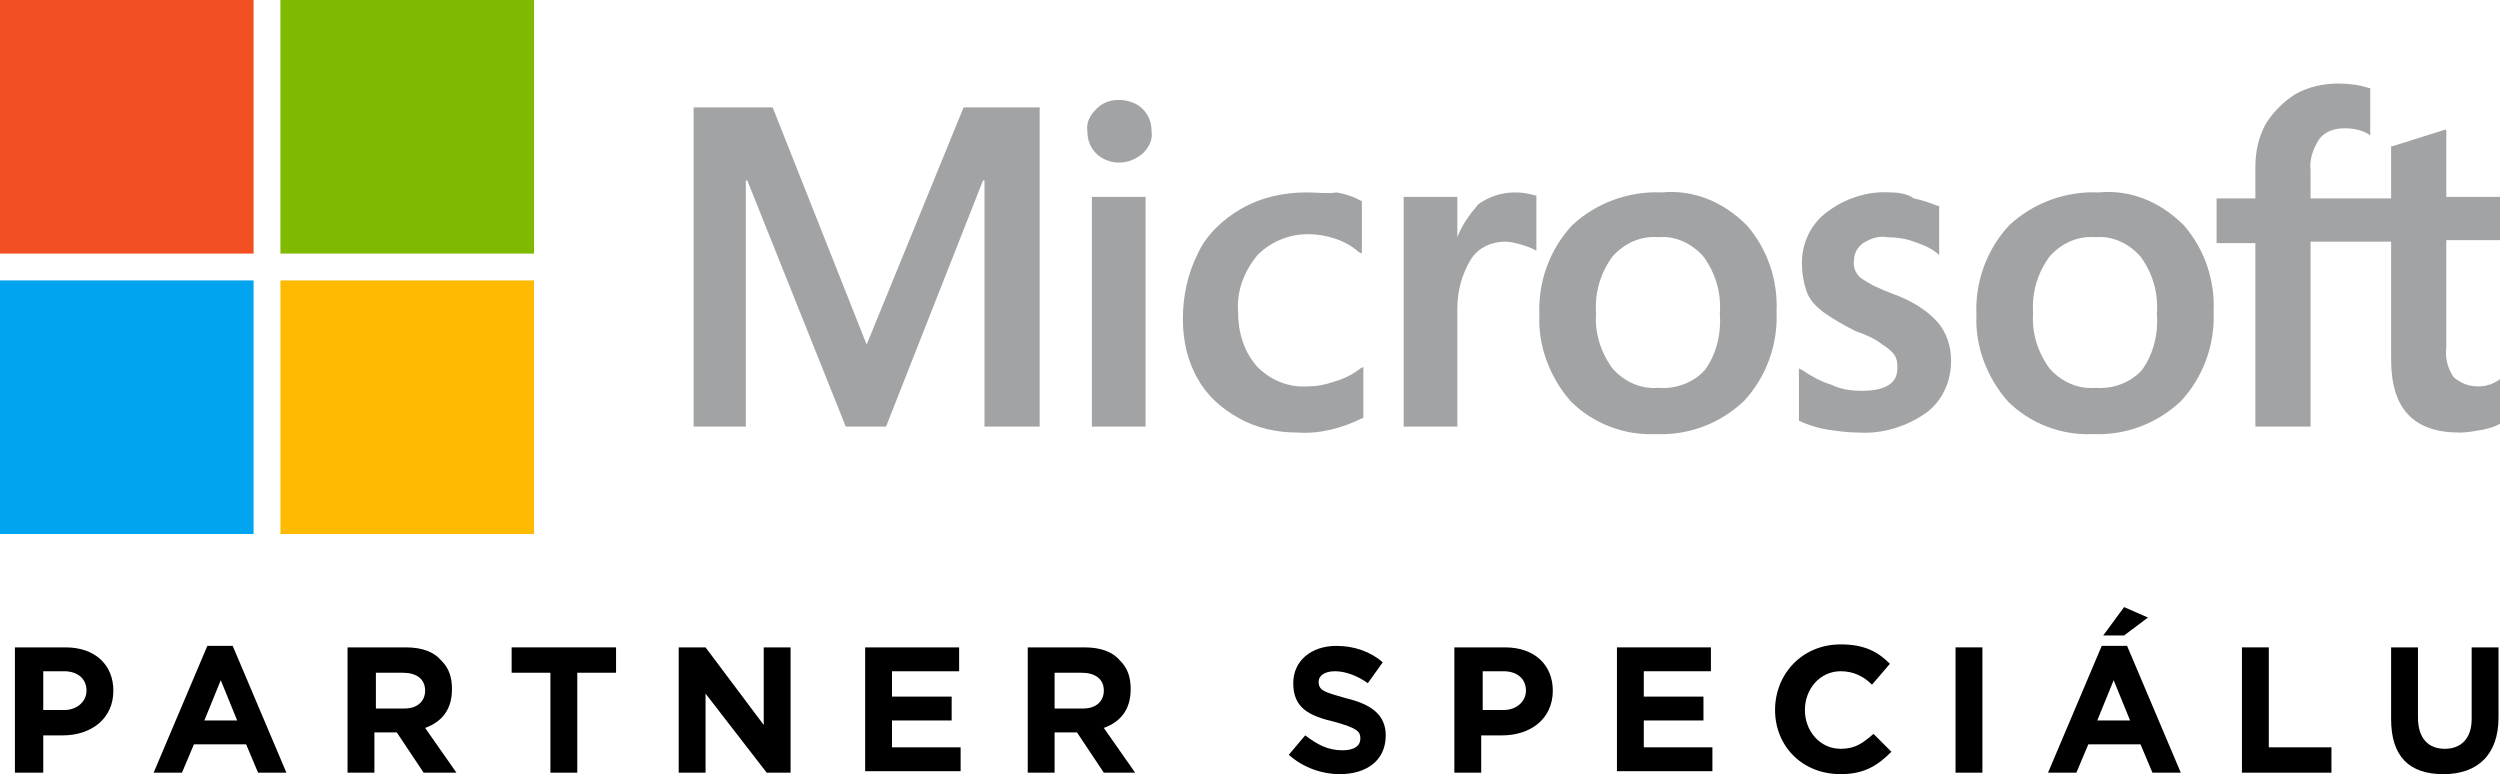 <?xml version="1.0" encoding="utf-8"?>
<!-- Generator: Adobe Illustrator 23.0.0, SVG Export Plug-In . SVG Version: 6.00 Build 0)  -->
<svg version="1.1" id="Layer_1" xmlns="http://www.w3.org/2000/svg" xmlns:xlink="http://www.w3.org/1999/xlink" x="0px" y="0px"
	 viewBox="0 0 167.6 51.9" style="enable-background:new 0 0 167.6 51.9;" xml:space="preserve">
<style type="text/css">
	.st0{fill:#A1A3A5;}
	.st1{fill:#F25022;}
	.st2{fill:#7FBA00;}
	.st3{fill:#00A4EF;}
	.st4{fill:#FFB900;}
</style>
<title>forbes-ms-logo</title>
<g>
	<g id="Layer_1-2_5_">
		<polygon class="st0" points="66,12.1 66,28.6 69.7,28.6 69.7,7.2 64.6,7.2 58.1,23.1 51.8,7.2 46.5,7.2 46.5,28.6 50,28.6 
			50,12.1 50.1,12.1 56.7,28.6 59.4,28.6 65.9,12.1 		"/>
		<path class="st0" d="M75,6.7c-0.6,0-1.1,0.2-1.5,0.6c-0.4,0.4-0.7,0.9-0.6,1.5c0,0.6,0.2,1.1,0.6,1.5c0.4,0.4,1,0.6,1.5,0.6
			c0.6,0,1.1-0.2,1.6-0.6c0.4-0.4,0.7-0.9,0.6-1.5c0-0.6-0.2-1.1-0.6-1.5C76.2,6.9,75.6,6.7,75,6.7 M76.8,13.2h-3.6v15.4h3.6
			L76.8,13.2z"/>
		<path class="st0" d="M87.6,12.9c-1.5,0-3,0.3-4.4,1.1c-1.2,0.7-2.3,1.7-2.9,3c-0.7,1.4-1,2.9-1,4.4c0,1.4,0.3,2.8,1,4
			c0.6,1.1,1.6,2,2.7,2.6c1.2,0.7,2.6,1,4,1c1.5,0.1,3-0.3,4.4-1l0,0v-3.4l-0.2,0.1c-0.5,0.4-1.1,0.7-1.8,0.9
			c-0.6,0.2-1.1,0.3-1.7,0.3c-1.3,0.1-2.5-0.4-3.4-1.3c-0.9-1-1.3-2.3-1.3-3.7c-0.1-1.4,0.4-2.7,1.3-3.8c0.9-0.9,2.1-1.4,3.4-1.4
			c1.2,0,2.5,0.4,3.4,1.2l0.2,0.1v-3.5l0,0c-0.5-0.3-1.1-0.5-1.7-0.6C89,13,88.3,12.9,87.6,12.9"/>
		<path class="st0" d="M97.7,15.9v-2.7h-3.6v15.4h3.6v-7.9c0-1.2,0.3-2.3,0.9-3.3c0.5-0.8,1.4-1.2,2.3-1.2c0.4,0,0.7,0.1,1.1,0.2
			c0.3,0.1,0.6,0.2,0.8,0.3l0.2,0.1v-3.7h-0.1c-1.3-0.4-2.7-0.2-3.8,0.6C98.5,14.4,98,15.1,97.7,15.9L97.7,15.9z"/>
		<path class="st0" d="M111.4,12.9c-2.2-0.1-4.4,0.7-6,2.2c-1.5,1.6-2.3,3.8-2.2,6c-0.1,2.1,0.7,4.2,2.1,5.8
			c1.5,1.5,3.6,2.3,5.7,2.2c2.2,0.1,4.3-0.7,5.9-2.2c1.5-1.6,2.3-3.8,2.2-6c0.1-2.1-0.6-4.2-2-5.8C115.5,13.5,113.5,12.7,111.4,12.9
			 M111.2,26c-1.2,0.1-2.3-0.4-3.1-1.3c-0.8-1.1-1.2-2.4-1.1-3.7c-0.1-1.4,0.3-2.7,1.1-3.8c0.8-0.9,1.9-1.4,3.1-1.3
			c1.1-0.1,2.2,0.4,3,1.3c0.8,1.1,1.2,2.4,1.1,3.8c0.1,1.3-0.2,2.7-1,3.8C113.6,25.6,112.4,26.1,111.2,26"/>
		<path class="st0" d="M126.7,12.9c-1.5-0.1-3,0.4-4.2,1.3c-1.1,0.8-1.7,2.1-1.7,3.4c0,0.7,0.1,1.3,0.3,1.9c0.2,0.6,0.6,1,1.1,1.4
			c0.7,0.5,1.4,0.9,2.2,1.3c0.6,0.2,1.3,0.5,1.8,0.9c0.3,0.2,0.6,0.4,0.8,0.7c0.2,0.3,0.2,0.6,0.2,0.9c0,1-0.8,1.5-2.4,1.5
			c-0.7,0-1.4-0.1-2-0.4c-0.7-0.2-1.4-0.6-2-1l-0.2-0.1v3.5l0,0c0.6,0.3,1.3,0.5,1.9,0.6c0.7,0.1,1.4,0.2,2.1,0.2
			c1.6,0.1,3.2-0.4,4.5-1.3c1.1-0.8,1.7-2.1,1.7-3.5c0-1-0.3-1.9-0.9-2.6c-0.8-0.9-1.9-1.5-3-1.9c-0.8-0.3-1.5-0.6-2.2-1.1
			c-0.3-0.3-0.5-0.7-0.4-1.2c0-0.4,0.2-0.8,0.6-1.1c0.5-0.3,1-0.5,1.6-0.4c0.6,0,1.3,0.1,1.8,0.3c0.6,0.2,1.1,0.4,1.6,0.8l0.1,0.1
			v-3.3h-0.1c-0.5-0.2-1.1-0.4-1.6-0.5C127.9,13,127.3,12.9,126.7,12.9"/>
		<path class="st0" d="M140.7,12.9c-2.2-0.1-4.4,0.7-6,2.2c-1.5,1.6-2.3,3.8-2.2,6c-0.1,2.1,0.7,4.2,2.1,5.8
			c1.5,1.5,3.6,2.3,5.7,2.2c2.2,0.1,4.3-0.7,5.9-2.2c1.5-1.6,2.3-3.8,2.2-6c0.1-2.1-0.6-4.2-2-5.8C144.8,13.5,142.8,12.7,140.7,12.9
			 M140.5,26c-1.2,0.1-2.3-0.4-3.1-1.3c-0.8-1.1-1.2-2.4-1.1-3.7c-0.1-1.4,0.3-2.7,1.1-3.8c0.8-0.9,1.9-1.4,3.1-1.3
			c1.1-0.1,2.2,0.4,3,1.3c0.8,1.1,1.2,2.4,1.1,3.8c0.1,1.3-0.2,2.7-1,3.8C142.9,25.6,141.7,26.1,140.5,26"/>
		<path class="st0" d="M167.6,16.2v-3H164V8.7h-0.1l-3.5,1.1h-0.1v3.5h-5.4v-1.9c-0.1-0.7,0.2-1.5,0.6-2.1c0.4-0.5,1-0.7,1.7-0.7
			c0.5,0,1.1,0.1,1.6,0.4l0.1,0.1V5.9h-0.1c-0.6-0.2-1.3-0.3-2-0.3c-1,0-2,0.2-2.9,0.7c-0.8,0.5-1.5,1.2-2,2
			c-0.5,0.9-0.7,1.9-0.7,2.9v2.1h-2.6v3h2.6v12.3h3.7V16.2h5.4v7.9c0,3.3,1.5,4.9,4.6,4.9c0.5,0,1-0.1,1.6-0.2
			c0.4-0.1,0.8-0.2,1.1-0.4l0,0v-3l-0.1,0.1c-0.2,0.1-0.5,0.3-0.7,0.3c-0.2,0.1-0.5,0.1-0.7,0.1c-0.6,0-1.1-0.2-1.6-0.6
			c-0.4-0.6-0.6-1.3-0.5-2v-7.2H167.6z"/>
		<rect class="st1" width="17" height="17"/>
		<rect x="18.8" class="st2" width="17" height="17"/>
		<rect y="18.8" class="st3" width="17" height="17"/>
		<rect x="18.8" y="18.8" class="st4" width="17" height="17"/>
	</g>
</g>
<g>
	<path d="M1,43.4h3.4c2,0,3.2,1.2,3.2,2.9v0c0,1.9-1.5,3-3.4,3H2.9v2.5H1V43.4z M4.3,47.6c0.9,0,1.5-0.6,1.5-1.3v0
		c0-0.8-0.6-1.3-1.5-1.3H2.9v2.6H4.3z"/>
	<path d="M13.9,43.3h1.7l3.6,8.5h-1.9l-0.8-1.9H13l-0.8,1.9h-1.9L13.9,43.3z M15.9,48.3l-1.1-2.7l-1.1,2.7H15.9z"/>
	<path d="M23.4,43.4h3.8c1.1,0,1.9,0.3,2.4,0.9c0.5,0.5,0.7,1.1,0.7,1.9v0c0,1.4-0.7,2.2-1.8,2.6l2.1,3h-2.2l-1.8-2.7h-1.5v2.7h-1.8
		V43.4z M27.1,47.5c0.9,0,1.4-0.5,1.4-1.2v0c0-0.8-0.6-1.2-1.5-1.2h-1.8v2.4H27.1z"/>
	<path d="M36.9,45.1h-2.6v-1.7h7v1.7h-2.6v6.7h-1.8V45.1z"/>
	<path d="M45.6,43.4h1.7l3.9,5.2v-5.2h1.8v8.4h-1.6l-4.1-5.3v5.3h-1.8V43.4z"/>
	<path d="M58,43.4h6.3V45h-4.5v1.7h4v1.6h-4v1.8h4.6v1.6H58V43.4z"/>
	<path d="M68.9,43.4h3.8c1.1,0,1.9,0.3,2.4,0.9c0.5,0.5,0.7,1.1,0.7,1.9v0c0,1.4-0.7,2.2-1.8,2.6l2.1,3H74l-1.8-2.7h-1.5v2.7h-1.8
		V43.4z M72.6,47.5c0.9,0,1.4-0.5,1.4-1.2v0c0-0.8-0.6-1.2-1.5-1.2h-1.8v2.4H72.6z"/>
	<path d="M86.4,50.6l1.1-1.3c0.8,0.6,1.5,1,2.5,1c0.8,0,1.2-0.3,1.2-0.8v0c0-0.5-0.3-0.7-1.7-1.1c-1.7-0.4-2.8-0.9-2.8-2.6v0
		c0-1.5,1.2-2.5,2.9-2.5c1.2,0,2.3,0.4,3.1,1.1l-1,1.4c-0.7-0.5-1.5-0.8-2.2-0.8c-0.7,0-1.1,0.3-1.1,0.7v0c0,0.6,0.4,0.7,1.8,1.1
		c1.7,0.4,2.7,1.1,2.7,2.5v0c0,1.7-1.3,2.6-3.1,2.6C88.7,51.9,87.4,51.5,86.4,50.6z"/>
	<path d="M97.5,43.4h3.4c2,0,3.2,1.2,3.2,2.9v0c0,1.9-1.5,3-3.4,3h-1.4v2.5h-1.8V43.4z M100.8,47.6c0.9,0,1.5-0.6,1.5-1.3v0
		c0-0.8-0.6-1.3-1.5-1.3h-1.4v2.6H100.8z"/>
	<path d="M108.4,43.4h6.3V45h-4.5v1.7h4v1.6h-4v1.8h4.6v1.6h-6.4V43.4z"/>
	<path d="M119,47.6L119,47.6c0-2.4,1.8-4.4,4.4-4.4c1.6,0,2.5,0.5,3.3,1.3l-1.2,1.4c-0.6-0.6-1.3-0.9-2.1-0.9
		c-1.4,0-2.4,1.2-2.4,2.6v0c0,1.4,1,2.6,2.4,2.6c1,0,1.5-0.4,2.2-1l1.2,1.2c-0.9,0.9-1.8,1.5-3.4,1.5C120.8,51.9,119,50,119,47.6z"
		/>
	<path d="M131.1,43.4h1.8v8.4h-1.8V43.4z"/>
	<path d="M140.9,43.3h1.7l3.6,8.5h-1.9l-0.8-1.9h-3.5l-0.8,1.9h-1.9L140.9,43.3z M142.8,48.3l-1.1-2.7l-1.1,2.7H142.8z M142.4,40.7
		l1.6,0.7l-1.6,1.2H141L142.4,40.7z"/>
	<path d="M150.3,43.4h1.8v6.7h4.2v1.7h-6V43.4z"/>
	<path d="M160.3,48.2v-4.8h1.8v4.7c0,1.4,0.7,2.1,1.8,2.1c1.1,0,1.8-0.7,1.8-2v-4.8h1.8v4.7c0,2.5-1.4,3.8-3.7,3.8
		S160.3,50.7,160.3,48.2z"/>
</g>
</svg>
